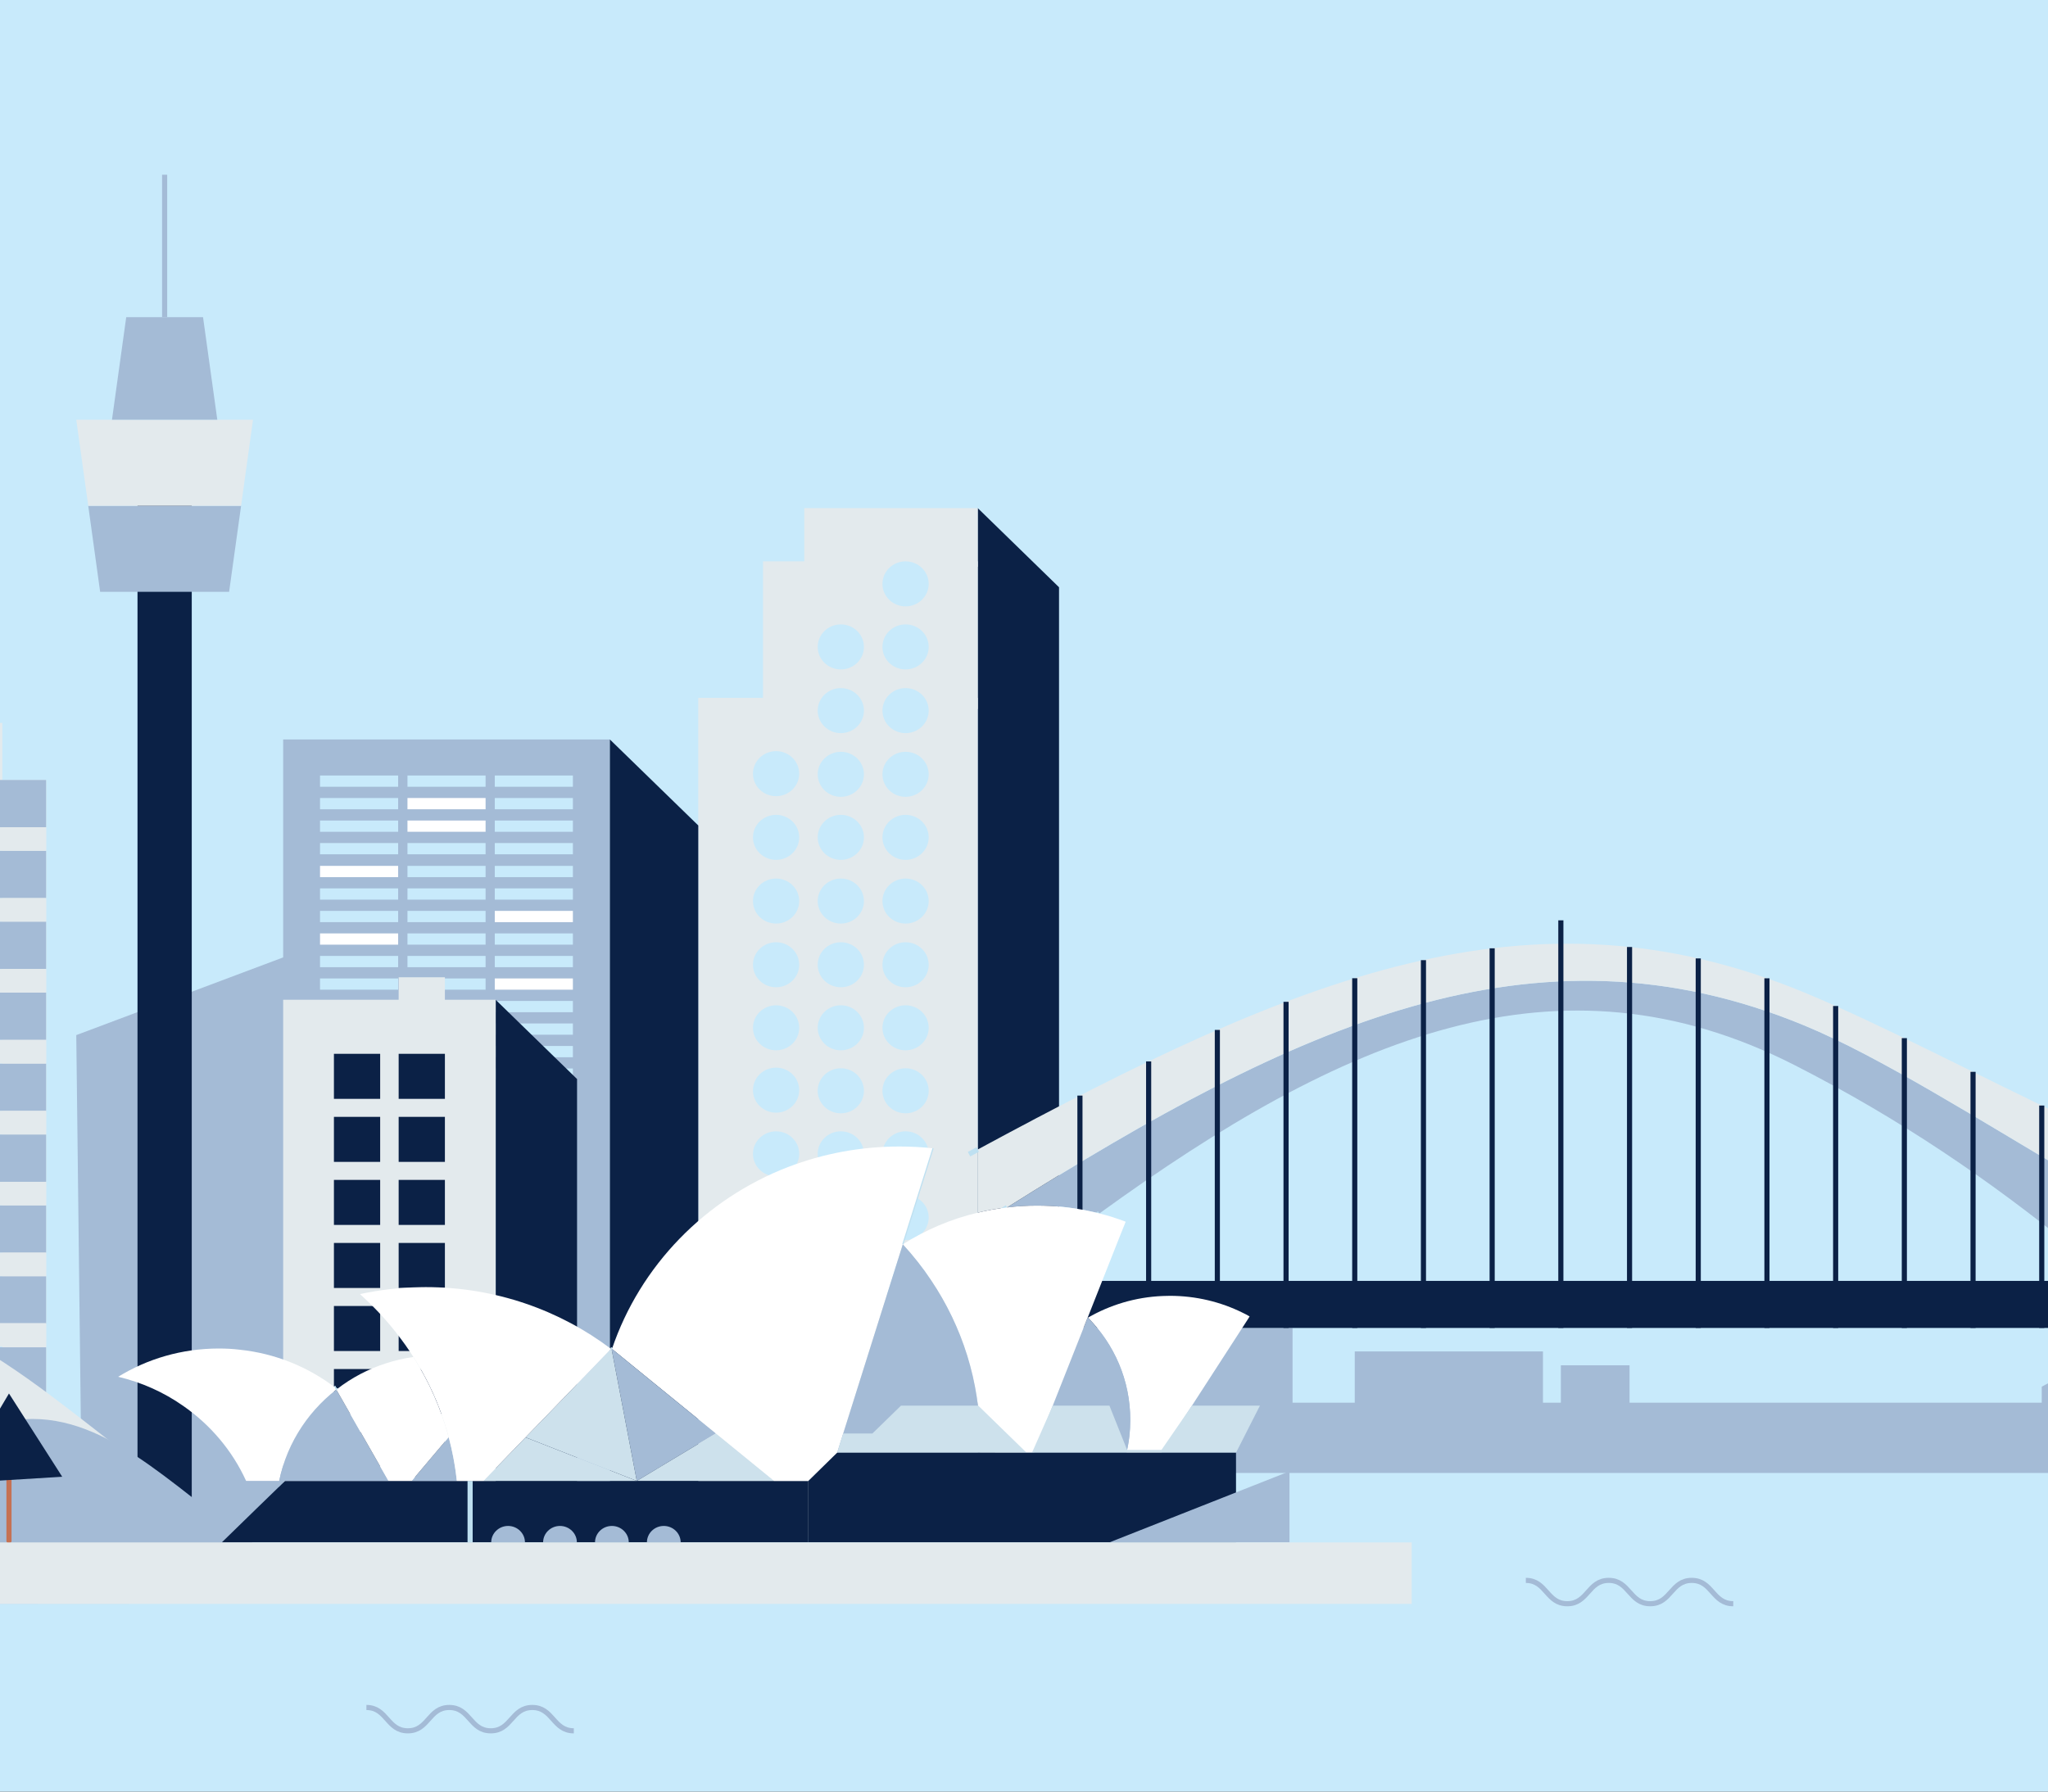 <svg width="400" height="350" viewBox="0 0 400 350" fill="none" xmlns="http://www.w3.org/2000/svg">
<rect x="0" y="0" width="400" height="350" fill="#333333" stroke="none"/>
<g clip-path="url(#clip0)">
<path d="M-131 0H828.37V350H-131V0Z" fill="#C8EAFB"/>
<path d="M298.016 308.738C302.062 308.738 302.062 313.298 306.111 313.298C310.158 313.298 310.158 308.738 314.206 308.738C318.258 308.738 318.258 313.298 322.31 313.298C326.363 313.298 326.363 308.738 330.417 308.738C334.472 308.738 334.472 313.298 338.527 313.298" stroke="#A4BBD6"/>
<path d="M71.561 333.568C75.61 333.568 75.61 338.128 79.657 338.128C83.704 338.128 83.704 333.568 87.752 333.568C91.804 333.568 91.804 338.128 95.856 338.128C99.909 338.128 99.909 333.568 103.964 333.568C108.018 333.568 108.018 338.128 112.073 338.128" stroke="#A4BBD6"/>
<path fill-rule="evenodd" clip-rule="evenodd" d="M-66.891 311.018H9.005V152.375H-66.891V311.018Z" fill="#E3EAED"/>
<path fill-rule="evenodd" clip-rule="evenodd" d="M-58.139 155.54H0.447V141.227H-58.139V155.54Z" fill="#E3EAED"/>
<path fill-rule="evenodd" clip-rule="evenodd" d="M190.968 99.264V300.149H206.842V114.725L190.968 99.264Z" fill="#0B2146"/>
<path fill-rule="evenodd" clip-rule="evenodd" d="M-58.139 304.859H0.447V155.539H-58.139V304.859Z" fill="#C8EAFB"/>
<path fill-rule="evenodd" clip-rule="evenodd" d="M-66.891 161.613H9.005V152.375H-66.891V161.613Z" fill="#A4BBD6"/>
<path fill-rule="evenodd" clip-rule="evenodd" d="M-66.891 175.448H9.005V166.208H-66.891V175.448Z" fill="#A4BBD6"/>
<path fill-rule="evenodd" clip-rule="evenodd" d="M-66.891 189.284H9.005V180.044H-66.891V189.284Z" fill="#A4BBD6"/>
<path fill-rule="evenodd" clip-rule="evenodd" d="M-66.891 203.141H9.005V193.901H-66.891V203.141Z" fill="#A4BBD6"/>
<path fill-rule="evenodd" clip-rule="evenodd" d="M-66.891 217.019H9.005V207.779H-66.891V217.019Z" fill="#A4BBD6"/>
<path fill-rule="evenodd" clip-rule="evenodd" d="M-66.891 230.877H9.005V221.638H-66.891V230.877Z" fill="#A4BBD6"/>
<path fill-rule="evenodd" clip-rule="evenodd" d="M-66.891 244.712H9.005V235.473H-66.891V244.712Z" fill="#A4BBD6"/>
<path fill-rule="evenodd" clip-rule="evenodd" d="M-66.891 258.571H9.005V249.331H-66.891V258.571Z" fill="#A4BBD6"/>
<path fill-rule="evenodd" clip-rule="evenodd" d="M-66.891 272.447H9.005V263.207H-66.891V272.447Z" fill="#A4BBD6"/>
<path fill-rule="evenodd" clip-rule="evenodd" d="M452.448 250.234V286.888C419.661 255.58 391.951 229.216 350.527 208.089C304.306 184.537 262.321 202.55 214.732 237.053C213.99 236.86 213.232 236.698 212.473 236.539C209.259 235.865 205.946 235.527 202.534 235.527C200.556 235.527 198.61 235.638 196.698 235.881C252.876 200.527 299.46 178.404 352.456 200.351C381.847 212.537 429.238 249.222 452.448 250.234Z" fill="#A4BBD6"/>
<path fill-rule="evenodd" clip-rule="evenodd" d="M511.843 215.972V287.755H194.345V259.418H252.451V274.027H264.6V264.01H301.359V274.027H304.854V266.722H318.272V274.027H398.779V270.898L414.406 262.485V274.027H477.046V191.12H481.875V198.859L511.843 215.972Z" fill="#A4BBD6"/>
<path fill-rule="evenodd" clip-rule="evenodd" d="M452.447 235.383V250.234C429.237 249.222 381.846 212.536 352.455 200.351C299.459 178.403 252.875 200.527 196.697 235.88C194.752 236.104 192.84 236.441 190.961 236.906V224.562C253.271 190.876 298.75 171.675 352.455 193.912C381.846 206.082 429.237 234.387 452.447 235.383Z" fill="#E3EAED"/>
<path fill-rule="evenodd" clip-rule="evenodd" d="M60.698 300.143H16.056L14.896 202.217L60.423 185.113L60.698 300.143Z" fill="#A4BBD6"/>
<path fill-rule="evenodd" clip-rule="evenodd" d="M55.305 300.143H119.119V144.46H55.305V300.143Z" fill="#A4BBD6"/>
<path fill-rule="evenodd" clip-rule="evenodd" d="M190.96 136.328V274.175C190.96 274.175 190.977 274.175 190.96 274.193V300.149H136.382V136.328H190.96Z" fill="#E3EAED"/>
<path fill-rule="evenodd" clip-rule="evenodd" d="M149.027 138.517H190.968V109.664H149.027V138.517Z" fill="#E3EAED"/>
<path fill-rule="evenodd" clip-rule="evenodd" d="M157.077 110.724H190.968V99.263H157.077V110.724Z" fill="#E3EAED"/>
<path fill-rule="evenodd" clip-rule="evenodd" d="M26.857 300.142H37.452V92.903H26.857V300.142Z" fill="#0B2146"/>
<path fill-rule="evenodd" clip-rule="evenodd" d="M47.088 98.811L44.747 115.621H19.56L17.235 98.811H47.088Z" fill="#A4BBD6"/>
<path fill-rule="evenodd" clip-rule="evenodd" d="M49.413 82.001L47.089 98.812H17.236L14.896 82.001H49.413Z" fill="#E3EAED"/>
<path fill-rule="evenodd" clip-rule="evenodd" d="M24.654 61.962H39.656L42.441 81.997H21.87L24.654 61.962Z" fill="#A4BBD6"/>
<path d="M32.155 34.134V61.962" stroke="#A4BBD6"/>
<path fill-rule="evenodd" clip-rule="evenodd" d="M205.883 259.422H588.813V250.233H205.883V259.422Z" fill="#0B2146"/>
<path d="M398.779 215.973V250.234V259.418" stroke="#0B2146"/>
<path d="M385.36 209.39V250.234V259.417" stroke="#0B2146"/>
<path d="M371.942 202.808V250.234V259.418" stroke="#0B2146"/>
<path d="M358.525 196.529V250.233V259.417" stroke="#0B2146"/>
<path d="M345.106 191.119V250.234V259.417" stroke="#0B2146"/>
<path d="M331.689 187.233V250.233V259.417" stroke="#0B2146"/>
<path d="M318.271 185.003V250.235V259.418" stroke="#0B2146"/>
<path d="M304.854 179.793V250.234V259.418" stroke="#0B2146"/>
<path d="M291.436 185.258V250.234V259.416" stroke="#0B2146"/>
<path d="M278.017 187.571V250.234V259.418" stroke="#0B2146"/>
<path d="M264.599 191.104V250.234V259.418" stroke="#0B2146"/>
<path d="M251.181 195.711V250.234V259.417" stroke="#0B2146"/>
<path d="M237.763 201.202V250.234V259.418" stroke="#0B2146"/>
<path d="M224.345 207.352V250.235V259.418" stroke="#0B2146"/>
<path d="M210.927 214.03V250.234V259.418" stroke="#0B2146"/>
<path d="M190.961 224.562C190.4 224.867 189.84 225.172 189.263 225.477" stroke="#BEE0F1"/>
<path d="M196.697 235.88C195.411 236.683 194.126 237.501 192.84 238.322" stroke="#BEE0F1"/>
<path d="M214.731 237.053C214.385 237.292 214.055 237.55 213.709 237.791" stroke="#BEE0F1"/>
<path fill-rule="evenodd" clip-rule="evenodd" d="M96.635 153.7H111.892V151.5H96.635V153.7Z" fill="#C8EAFB"/>
<path fill-rule="evenodd" clip-rule="evenodd" d="M79.583 153.7H94.841V151.5H79.583V153.7Z" fill="#C8EAFB"/>
<path fill-rule="evenodd" clip-rule="evenodd" d="M62.505 153.7H77.763V151.5H62.505V153.7Z" fill="#C8EAFB"/>
<path fill-rule="evenodd" clip-rule="evenodd" d="M96.635 158.097H111.892V155.897H96.635V158.097Z" fill="#C8EAFB"/>
<path fill-rule="evenodd" clip-rule="evenodd" d="M79.583 158.097H94.841V155.897H79.583V158.097Z" fill="white"/>
<path fill-rule="evenodd" clip-rule="evenodd" d="M62.505 158.097H77.763V155.897H62.505V158.097Z" fill="#C8EAFB"/>
<path fill-rule="evenodd" clip-rule="evenodd" d="M96.635 162.494H111.892V160.296H96.635V162.494Z" fill="#C8EAFB"/>
<path fill-rule="evenodd" clip-rule="evenodd" d="M79.583 162.494H94.841V160.296H79.583V162.494Z" fill="white"/>
<path fill-rule="evenodd" clip-rule="evenodd" d="M62.505 162.494H77.763V160.296H62.505V162.494Z" fill="#C8EAFB"/>
<path fill-rule="evenodd" clip-rule="evenodd" d="M96.635 166.893H111.892V164.693H96.635V166.893Z" fill="#C8EAFB"/>
<path fill-rule="evenodd" clip-rule="evenodd" d="M79.583 166.893H94.841V164.693H79.583V166.893Z" fill="#C8EAFB"/>
<path fill-rule="evenodd" clip-rule="evenodd" d="M62.505 166.893H77.763V164.693H62.505V166.893Z" fill="#C8EAFB"/>
<path fill-rule="evenodd" clip-rule="evenodd" d="M96.635 171.354H111.892V169.154H96.635V171.354Z" fill="#C8EAFB"/>
<path fill-rule="evenodd" clip-rule="evenodd" d="M79.583 171.354H94.841V169.154H79.583V171.354Z" fill="#C8EAFB"/>
<path fill-rule="evenodd" clip-rule="evenodd" d="M62.505 171.354H77.763V169.154H62.505V171.354Z" fill="white"/>
<path fill-rule="evenodd" clip-rule="evenodd" d="M96.635 175.751H111.892V173.552H96.635V175.751Z" fill="#C8EAFB"/>
<path fill-rule="evenodd" clip-rule="evenodd" d="M79.583 175.751H94.841V173.552H79.583V175.751Z" fill="#C8EAFB"/>
<path fill-rule="evenodd" clip-rule="evenodd" d="M62.505 175.751H77.763V173.552H62.505V175.751Z" fill="#C8EAFB"/>
<path fill-rule="evenodd" clip-rule="evenodd" d="M96.635 180.149H111.892V177.949H96.635V180.149Z" fill="white"/>
<path fill-rule="evenodd" clip-rule="evenodd" d="M79.583 180.149H94.841V177.949H79.583V180.149Z" fill="#C8EAFB"/>
<path fill-rule="evenodd" clip-rule="evenodd" d="M62.505 180.149H77.763V177.949H62.505V180.149Z" fill="#C8EAFB"/>
<path fill-rule="evenodd" clip-rule="evenodd" d="M96.635 184.546H111.892V182.348H96.635V184.546Z" fill="#C8EAFB"/>
<path fill-rule="evenodd" clip-rule="evenodd" d="M79.583 184.546H94.841V182.348H79.583V184.546Z" fill="#C8EAFB"/>
<path fill-rule="evenodd" clip-rule="evenodd" d="M62.505 184.546H77.763V182.348H62.505V184.546Z" fill="white"/>
<path fill-rule="evenodd" clip-rule="evenodd" d="M96.635 188.947H111.892V186.747H96.635V188.947Z" fill="#C8EAFB"/>
<path fill-rule="evenodd" clip-rule="evenodd" d="M79.583 188.947H94.841V186.747H79.583V188.947Z" fill="#C8EAFB"/>
<path fill-rule="evenodd" clip-rule="evenodd" d="M62.505 188.947H77.763V186.747H62.505V188.947Z" fill="#C8EAFB"/>
<path fill-rule="evenodd" clip-rule="evenodd" d="M96.635 193.344H111.892V191.145H96.635V193.344Z" fill="white"/>
<path fill-rule="evenodd" clip-rule="evenodd" d="M79.583 193.344H94.841V191.145H79.583V193.344Z" fill="#C8EAFB"/>
<path fill-rule="evenodd" clip-rule="evenodd" d="M62.505 193.344H77.763V191.145H62.505V193.344Z" fill="#C8EAFB"/>
<path fill-rule="evenodd" clip-rule="evenodd" d="M96.635 197.742H111.892V195.542H96.635V197.742Z" fill="#C8EAFB"/>
<path fill-rule="evenodd" clip-rule="evenodd" d="M79.311 197.742H94.569V195.542H79.311V197.742Z" fill="#C8EAFB"/>
<path fill-rule="evenodd" clip-rule="evenodd" d="M62.505 197.742H77.763V195.542H62.505V197.742Z" fill="#C8EAFB"/>
<path fill-rule="evenodd" clip-rule="evenodd" d="M96.635 202.139H111.892V199.941H96.635V202.139Z" fill="#C8EAFB"/>
<path fill-rule="evenodd" clip-rule="evenodd" d="M96.635 206.539H111.892V204.34H96.635V206.539Z" fill="#C8EAFB"/>
<path fill-rule="evenodd" clip-rule="evenodd" d="M96.635 210.937H111.892V208.737H96.635V210.937Z" fill="#C8EAFB"/>
<path fill-rule="evenodd" clip-rule="evenodd" d="M79.311 202.139H94.569V199.941H79.311V202.139Z" fill="#C8EAFB"/>
<path fill-rule="evenodd" clip-rule="evenodd" d="M62.505 202.139H77.763V199.941H62.505V202.139Z" fill="#C8EAFB"/>
<path fill-rule="evenodd" clip-rule="evenodd" d="M151.578 205.186C149.084 205.186 147.062 203.216 147.062 200.787C147.062 198.358 149.084 196.39 151.578 196.39C154.072 196.39 156.095 198.358 156.095 200.787C156.095 203.216 154.072 205.186 151.578 205.186Z" fill="#C8EAFB"/>
<path fill-rule="evenodd" clip-rule="evenodd" d="M164.223 205.186C161.729 205.186 159.708 203.216 159.708 200.787C159.708 198.358 161.729 196.39 164.223 196.39C166.717 196.39 168.74 198.358 168.74 200.787C168.74 203.216 166.717 205.186 164.223 205.186Z" fill="#C8EAFB"/>
<path fill-rule="evenodd" clip-rule="evenodd" d="M176.869 205.186C174.375 205.186 172.353 203.216 172.353 200.787C172.353 198.358 174.375 196.39 176.869 196.39C179.363 196.39 181.386 198.358 181.386 200.787C181.386 203.216 179.363 205.186 176.869 205.186Z" fill="#C8EAFB"/>
<path fill-rule="evenodd" clip-rule="evenodd" d="M164.223 192.87C161.729 192.87 159.708 190.898 159.708 188.471C159.708 186.042 161.729 184.073 164.223 184.073C166.717 184.073 168.74 186.042 168.74 188.471C168.74 190.898 166.717 192.87 164.223 192.87Z" fill="#C8EAFB"/>
<path fill-rule="evenodd" clip-rule="evenodd" d="M151.578 192.87C149.084 192.87 147.062 190.898 147.062 188.471C147.062 186.042 149.084 184.073 151.578 184.073C154.072 184.073 156.095 186.042 156.095 188.471C156.095 190.898 154.072 192.87 151.578 192.87Z" fill="#C8EAFB"/>
<path fill-rule="evenodd" clip-rule="evenodd" d="M164.223 180.426C161.729 180.426 159.708 178.456 159.708 176.027C159.708 173.598 161.729 171.63 164.223 171.63C166.717 171.63 168.74 173.598 168.74 176.027C168.74 178.456 166.717 180.426 164.223 180.426Z" fill="#C8EAFB"/>
<path fill-rule="evenodd" clip-rule="evenodd" d="M151.578 180.426C149.084 180.426 147.062 178.456 147.062 176.027C147.062 173.598 149.084 171.63 151.578 171.63C154.072 171.63 156.095 173.598 156.095 176.027C156.095 178.456 154.072 180.426 151.578 180.426Z" fill="#C8EAFB"/>
<path fill-rule="evenodd" clip-rule="evenodd" d="M176.869 192.87C174.375 192.87 172.353 190.898 172.353 188.471C172.353 186.042 174.375 184.073 176.869 184.073C179.363 184.073 181.386 186.042 181.386 188.471C181.386 190.898 179.363 192.87 176.869 192.87Z" fill="#C8EAFB"/>
<path fill-rule="evenodd" clip-rule="evenodd" d="M176.869 180.426C174.375 180.426 172.353 178.456 172.353 176.027C172.353 173.598 174.375 171.63 176.869 171.63C179.363 171.63 181.386 173.598 181.386 176.027C181.386 178.456 179.363 180.426 176.869 180.426Z" fill="#C8EAFB"/>
<path fill-rule="evenodd" clip-rule="evenodd" d="M151.578 167.982C149.084 167.982 147.062 166.012 147.062 163.585C147.062 161.154 149.084 159.186 151.578 159.186C154.072 159.186 156.095 161.154 156.095 163.585C156.095 166.012 154.072 167.982 151.578 167.982Z" fill="#C8EAFB"/>
<path fill-rule="evenodd" clip-rule="evenodd" d="M164.223 167.982C161.729 167.982 159.708 166.012 159.708 163.585C159.708 161.154 161.729 159.186 164.223 159.186C166.717 159.186 168.74 161.154 168.74 163.585C168.74 166.012 166.717 167.982 164.223 167.982Z" fill="#C8EAFB"/>
<path fill-rule="evenodd" clip-rule="evenodd" d="M176.869 167.982C174.375 167.982 172.353 166.012 172.353 163.585C172.353 161.154 174.375 159.186 176.869 159.186C179.363 159.186 181.386 161.154 181.386 163.585C181.386 166.012 179.363 167.982 176.869 167.982Z" fill="#C8EAFB"/>
<path fill-rule="evenodd" clip-rule="evenodd" d="M164.223 155.666C161.729 155.666 159.708 153.696 159.708 151.268C159.708 148.837 161.729 146.869 164.223 146.869C166.717 146.869 168.74 148.837 168.74 151.268C168.74 153.696 166.717 155.666 164.223 155.666Z" fill="#C8EAFB"/>
<path fill-rule="evenodd" clip-rule="evenodd" d="M176.869 155.666C174.375 155.666 172.353 153.696 172.353 151.268C172.353 148.837 174.375 146.869 176.869 146.869C179.363 146.869 181.386 148.837 181.386 151.268C181.386 153.696 179.363 155.666 176.869 155.666Z" fill="#C8EAFB"/>
<path fill-rule="evenodd" clip-rule="evenodd" d="M164.223 143.222C161.729 143.222 159.708 141.252 159.708 138.825C159.708 136.394 161.729 134.426 164.223 134.426C166.717 134.426 168.74 136.394 168.74 138.825C168.74 141.252 166.717 143.222 164.223 143.222Z" fill="#C8EAFB"/>
<path fill-rule="evenodd" clip-rule="evenodd" d="M176.869 143.222C174.375 143.222 172.353 141.252 172.353 138.825C172.353 136.394 174.375 134.426 176.869 134.426C179.363 134.426 181.386 136.394 181.386 138.825C181.386 141.252 179.363 143.222 176.869 143.222Z" fill="#C8EAFB"/>
<path fill-rule="evenodd" clip-rule="evenodd" d="M164.223 130.779C161.729 130.779 159.708 128.809 159.708 126.38C159.708 123.951 161.729 121.982 164.223 121.982C166.717 121.982 168.74 123.951 168.74 126.38C168.74 128.809 166.717 130.779 164.223 130.779Z" fill="#C8EAFB"/>
<path fill-rule="evenodd" clip-rule="evenodd" d="M176.869 130.779C174.375 130.779 172.353 128.809 172.353 126.38C172.353 123.951 174.375 121.982 176.869 121.982C179.363 121.982 181.386 123.951 181.386 126.38C181.386 128.809 179.363 130.779 176.869 130.779Z" fill="#C8EAFB"/>
<path fill-rule="evenodd" clip-rule="evenodd" d="M176.869 118.462C174.375 118.462 172.353 116.492 172.353 114.064C172.353 111.633 174.375 109.665 176.869 109.665C179.363 109.665 181.386 111.633 181.386 114.064C181.386 116.492 179.363 118.462 176.869 118.462Z" fill="#C8EAFB"/>
<path fill-rule="evenodd" clip-rule="evenodd" d="M151.578 155.539C149.084 155.539 147.062 153.569 147.062 151.14C147.062 148.711 149.084 146.742 151.578 146.742C154.072 146.742 156.095 148.711 156.095 151.14C156.095 153.569 154.072 155.539 151.578 155.539Z" fill="#C8EAFB"/>
<path fill-rule="evenodd" clip-rule="evenodd" d="M151.578 267.013C149.084 267.013 147.062 265.043 147.062 262.614C147.062 260.185 149.084 258.217 151.578 258.217C154.072 258.217 156.095 260.185 156.095 262.614C156.095 265.043 154.072 267.013 151.578 267.013Z" fill="#C8EAFB"/>
<path fill-rule="evenodd" clip-rule="evenodd" d="M164.223 267.013C161.729 267.013 159.708 265.043 159.708 262.614C159.708 260.185 161.729 258.217 164.223 258.217C166.717 258.217 168.74 260.185 168.74 262.614C168.74 265.043 166.717 267.013 164.223 267.013Z" fill="#C8EAFB"/>
<path fill-rule="evenodd" clip-rule="evenodd" d="M176.869 267.013C174.375 267.013 172.353 265.043 172.353 262.614C172.353 260.185 174.375 258.217 176.869 258.217C179.363 258.217 181.386 260.185 181.386 262.614C181.386 265.043 179.363 267.013 176.869 267.013Z" fill="#C8EAFB"/>
<path fill-rule="evenodd" clip-rule="evenodd" d="M164.223 254.696C161.729 254.696 159.708 252.726 159.708 250.298C159.708 247.869 161.729 245.899 164.223 245.899C166.717 245.899 168.74 247.869 168.74 250.298C168.74 252.726 166.717 254.696 164.223 254.696Z" fill="#C8EAFB"/>
<path fill-rule="evenodd" clip-rule="evenodd" d="M151.578 254.696C149.084 254.696 147.062 252.726 147.062 250.298C147.062 247.869 149.084 245.899 151.578 245.899C154.072 245.899 156.095 247.869 156.095 250.298C156.095 252.726 154.072 254.696 151.578 254.696Z" fill="#C8EAFB"/>
<path fill-rule="evenodd" clip-rule="evenodd" d="M164.223 242.254C161.729 242.254 159.708 240.284 159.708 237.854C159.708 235.425 161.729 233.457 164.223 233.457C166.717 233.457 168.74 235.425 168.74 237.854C168.74 240.284 166.717 242.254 164.223 242.254Z" fill="#C8EAFB"/>
<path fill-rule="evenodd" clip-rule="evenodd" d="M151.578 242.254C149.084 242.254 147.062 240.284 147.062 237.854C147.062 235.425 149.084 233.457 151.578 233.457C154.072 233.457 156.095 235.425 156.095 237.854C156.095 240.284 154.072 242.254 151.578 242.254Z" fill="#C8EAFB"/>
<path fill-rule="evenodd" clip-rule="evenodd" d="M176.869 254.696C174.375 254.696 172.353 252.726 172.353 250.298C172.353 247.869 174.375 245.899 176.869 245.899C179.363 245.899 181.386 247.869 181.386 250.298C181.386 252.726 179.363 254.696 176.869 254.696Z" fill="#C8EAFB"/>
<path fill-rule="evenodd" clip-rule="evenodd" d="M176.869 242.254C174.375 242.254 172.353 240.284 172.353 237.854C172.353 235.425 174.375 233.457 176.869 233.457C179.363 233.457 181.386 235.425 181.386 237.854C181.386 240.284 179.363 242.254 176.869 242.254Z" fill="#C8EAFB"/>
<path fill-rule="evenodd" clip-rule="evenodd" d="M151.578 229.809C149.084 229.809 147.062 227.839 147.062 225.412C147.062 222.981 149.084 221.013 151.578 221.013C154.072 221.013 156.095 222.981 156.095 225.412C156.095 227.839 154.072 229.809 151.578 229.809Z" fill="#C8EAFB"/>
<path fill-rule="evenodd" clip-rule="evenodd" d="M164.223 229.809C161.729 229.809 159.708 227.839 159.708 225.412C159.708 222.981 161.729 221.013 164.223 221.013C166.717 221.013 168.74 222.981 168.74 225.412C168.74 227.839 166.717 229.809 164.223 229.809Z" fill="#C8EAFB"/>
<path fill-rule="evenodd" clip-rule="evenodd" d="M176.869 229.809C174.375 229.809 172.353 227.839 172.353 225.412C172.353 222.981 174.375 221.013 176.869 221.013C179.363 221.013 181.386 222.981 181.386 225.412C181.386 227.839 179.363 229.809 176.869 229.809Z" fill="#C8EAFB"/>
<path fill-rule="evenodd" clip-rule="evenodd" d="M164.223 217.494C161.729 217.494 159.708 215.524 159.708 213.095C159.708 210.666 161.729 208.697 164.223 208.697C166.717 208.697 168.74 210.666 168.74 213.095C168.74 215.524 166.717 217.494 164.223 217.494Z" fill="#C8EAFB"/>
<path fill-rule="evenodd" clip-rule="evenodd" d="M176.869 217.494C174.375 217.494 172.353 215.524 172.353 213.095C172.353 210.666 174.375 208.697 176.869 208.697C179.363 208.697 181.386 210.666 181.386 213.095C181.386 215.524 179.363 217.494 176.869 217.494Z" fill="#C8EAFB"/>
<path fill-rule="evenodd" clip-rule="evenodd" d="M151.578 217.367C149.084 217.367 147.062 215.397 147.062 212.968C147.062 210.539 149.084 208.57 151.578 208.57C154.072 208.57 156.095 210.539 156.095 212.968C156.095 215.397 154.072 217.367 151.578 217.367Z" fill="#C8EAFB"/>
<path fill-rule="evenodd" clip-rule="evenodd" d="M119.119 144.461V292.586L136.383 293.925V161.261L119.119 144.461Z" fill="#0B2146"/>
<path fill-rule="evenodd" clip-rule="evenodd" d="M55.305 301.006H96.831V195.312H55.305V301.006Z" fill="#E3EAED"/>
<path fill-rule="evenodd" clip-rule="evenodd" d="M77.863 276.248H86.895V267.451H77.863V276.248Z" fill="#0B2146"/>
<path fill-rule="evenodd" clip-rule="evenodd" d="M77.863 263.931H86.895V255.135H77.863V263.931Z" fill="#0B2146"/>
<path fill-rule="evenodd" clip-rule="evenodd" d="M77.863 251.616H86.895V242.819H77.863V251.616Z" fill="#0B2146"/>
<path fill-rule="evenodd" clip-rule="evenodd" d="M77.863 239.298H86.895V230.502H77.863V239.298Z" fill="#0B2146"/>
<path fill-rule="evenodd" clip-rule="evenodd" d="M65.22 276.248H74.251V267.451H65.22V276.248Z" fill="#0B2146"/>
<path fill-rule="evenodd" clip-rule="evenodd" d="M77.863 288.563H86.895V279.767H77.863V288.563Z" fill="#0B2146"/>
<path fill-rule="evenodd" clip-rule="evenodd" d="M65.22 288.563H74.251V279.767H65.22V288.563Z" fill="#0B2146"/>
<path fill-rule="evenodd" clip-rule="evenodd" d="M77.863 226.982H86.895V218.186H77.863V226.982Z" fill="#0B2146"/>
<path fill-rule="evenodd" clip-rule="evenodd" d="M65.22 226.982H74.251V218.186H65.22V226.982Z" fill="#0B2146"/>
<path fill-rule="evenodd" clip-rule="evenodd" d="M77.863 214.667H86.895V205.87H77.863V214.667Z" fill="#0B2146"/>
<path fill-rule="evenodd" clip-rule="evenodd" d="M77.863 199.712H86.895V190.915H77.863V199.712Z" fill="#E3EAED"/>
<path fill-rule="evenodd" clip-rule="evenodd" d="M65.22 214.667H74.251V205.87H65.22V214.667Z" fill="#0B2146"/>
<path fill-rule="evenodd" clip-rule="evenodd" d="M65.22 263.931H74.251V255.135H65.22V263.931Z" fill="#0B2146"/>
<path fill-rule="evenodd" clip-rule="evenodd" d="M65.22 251.616H74.251V242.819H65.22V251.616Z" fill="#0B2146"/>
<path fill-rule="evenodd" clip-rule="evenodd" d="M65.22 239.298H74.251V230.502H65.22V239.298Z" fill="#0B2146"/>
<path fill-rule="evenodd" clip-rule="evenodd" d="M96.831 195.337V300.136H112.705V210.798L96.831 195.337Z" fill="#0B2146"/>
<path fill-rule="evenodd" clip-rule="evenodd" d="M-155.894 313.33L-1.329 313.261C17.401 312.839 31.365 305.564 43.092 297.349C16.045 279.928 -5.122 254.503 -32.038 254.503C-66.84 254.503 -95.501 313.33 -155.894 313.33Z" fill="#E3EAED"/>
<path fill-rule="evenodd" clip-rule="evenodd" d="M-69.749 313.33L25.179 313.288C36.683 313.03 45.26 308.56 52.462 303.515C35.851 292.816 22.85 277.201 6.32 277.201C-15.055 277.201 -32.658 313.33 -69.749 313.33Z" fill="#A4BBD6"/>
<path d="M1.754 287.802V301.001" stroke="#C57153" stroke-linecap="round" stroke-linejoin="round"/>
<path fill-rule="evenodd" clip-rule="evenodd" d="M1.754 272.229L-8.645 289.77L12.152 288.494L1.754 272.229Z" fill="#0B2146"/>
<path fill-rule="evenodd" clip-rule="evenodd" d="M-16.293 263.067H9.007V258.472H-16.293V263.067Z" fill="#E3EAED"/>
<path fill-rule="evenodd" clip-rule="evenodd" d="M-16.293 166.209H9.007V161.614H-16.293V166.209Z" fill="#E3EAED"/>
<path fill-rule="evenodd" clip-rule="evenodd" d="M-16.293 180.044H9.007V175.449H-16.293V180.044Z" fill="#E3EAED"/>
<path fill-rule="evenodd" clip-rule="evenodd" d="M-16.293 193.903H9.007V189.308H-16.293V193.903Z" fill="#E3EAED"/>
<path fill-rule="evenodd" clip-rule="evenodd" d="M-16.293 207.76H9.007V203.165H-16.293V207.76Z" fill="#E3EAED"/>
<path fill-rule="evenodd" clip-rule="evenodd" d="M-16.293 221.614H9.007V217.019H-16.293V221.614Z" fill="#E3EAED"/>
<path fill-rule="evenodd" clip-rule="evenodd" d="M-16.293 235.473H9.007V230.878H-16.293V235.473Z" fill="#E3EAED"/>
<path fill-rule="evenodd" clip-rule="evenodd" d="M-16.293 249.307H9.007V244.712H-16.293V249.307Z" fill="#E3EAED"/>
<path fill-rule="evenodd" clip-rule="evenodd" d="M157.885 289.308V301.315H43.321L50.047 294.765L54.283 290.656V290.64L55.651 289.308H157.885Z" fill="#0B2146"/>
<path d="M119.528 263.522L119.428 263.441L119.346 263.522" stroke="#BEE0F1" stroke-width="0.412"/>
<path d="M65.476 271.086L65.311 270.795" stroke="#BEE0F1" stroke-width="0.412"/>
<path d="M119.46 263.603L119.427 263.441" stroke="#BEE0F1" stroke-width="0.412"/>
<path fill-rule="evenodd" clip-rule="evenodd" d="M212.464 257.421C212.448 257.421 212.448 257.421 212.43 257.437L212.448 257.389C212.464 257.389 212.48 257.405 212.464 257.421Z" fill="#C8EAFB"/>
<path fill-rule="evenodd" clip-rule="evenodd" d="M182.233 224.332L176.331 243.085L172.54 255.11L163.507 283.799L162.65 284.635L157.886 289.307H151.16L139.803 280.042L119.527 263.521C125.033 247.257 137.742 234.205 154.012 227.945H154.028C160.721 225.39 168.023 223.978 175.655 223.978C177.881 223.978 180.073 224.092 182.233 224.332Z" fill="white"/>
<path fill-rule="evenodd" clip-rule="evenodd" d="M139.803 280.042L135.616 282.548L124.374 289.307L119.479 263.684C119.479 263.668 119.479 263.65 119.495 263.634C119.495 263.602 119.511 263.554 119.528 263.521L139.803 280.042Z" fill="#A4BBD6"/>
<path fill-rule="evenodd" clip-rule="evenodd" d="M65.691 271.471L65.476 271.084C65.608 271.166 65.724 271.261 65.84 271.358C65.79 271.39 65.74 271.422 65.691 271.471Z" stroke="#BEE0F1" stroke-width="0.231"/>
<path fill-rule="evenodd" clip-rule="evenodd" d="M124.372 289.306L116.806 286.335L114.96 285.63L102.646 280.797L108.465 274.793L119.345 263.521C119.378 263.538 119.427 263.57 119.46 263.601L119.477 263.683L124.372 289.306Z" fill="#CDE1EC"/>
<path fill-rule="evenodd" clip-rule="evenodd" d="M119.494 263.635C119.477 263.651 119.477 263.668 119.477 263.683L119.461 263.601C119.461 263.618 119.477 263.618 119.494 263.635Z" stroke="#BEE0F1" stroke-width="0.231"/>
<path fill-rule="evenodd" clip-rule="evenodd" d="M151.16 289.306H124.373L135.615 282.547L139.802 280.041L151.16 289.306Z" fill="#CDE1EC"/>
<path fill-rule="evenodd" clip-rule="evenodd" d="M65.691 271.471L65.476 271.084C65.608 271.166 65.724 271.261 65.84 271.358C65.79 271.39 65.74 271.422 65.691 271.471Z" stroke="#BEE0F1" stroke-width="0.231"/>
<path fill-rule="evenodd" clip-rule="evenodd" d="M212.464 257.421C212.448 257.421 212.448 257.421 212.43 257.437L212.448 257.389C212.464 257.389 212.48 257.405 212.464 257.421Z" fill="#C8EAFB"/>
<path fill-rule="evenodd" clip-rule="evenodd" d="M124.373 289.307H94.422L102.647 280.798L114.961 285.63L116.807 286.335L124.373 289.307Z" fill="#CDE1EC"/>
<path fill-rule="evenodd" clip-rule="evenodd" d="M65.69 271.469C60.036 275.868 55.998 282.146 54.531 289.306H48.069C45.382 283.398 41.096 278.34 35.755 274.632C31.997 271.999 27.711 270.056 23.079 268.964C28.766 265.464 35.508 263.441 42.728 263.441C44.096 263.441 45.431 263.506 46.75 263.668C53.772 264.389 60.201 267.054 65.476 271.084L65.69 271.469Z" fill="white"/>
<path fill-rule="evenodd" clip-rule="evenodd" d="M55.651 289.307L54.283 290.639C55.503 282.917 59.69 276.142 65.69 271.47L75.877 289.307H55.651Z" fill="#A4BBD6"/>
<path fill-rule="evenodd" clip-rule="evenodd" d="M89.23 289.307H80.411L87.631 280.766C88.373 283.543 88.917 286.399 89.23 289.307Z" fill="#A4BBD6"/>
<path fill-rule="evenodd" clip-rule="evenodd" d="M87.63 280.764L80.41 289.306H75.877L73.437 285.035L65.689 271.469C65.739 271.42 65.788 271.388 65.838 271.356C68.657 269.173 71.887 267.455 75.398 266.331C77.113 265.769 78.91 265.352 80.739 265.095C83.789 269.895 86.146 275.161 87.63 280.764Z" fill="white"/>
<path fill-rule="evenodd" clip-rule="evenodd" d="M65.691 271.471L65.476 271.084C65.608 271.166 65.724 271.261 65.84 271.358C65.79 271.39 65.74 271.422 65.691 271.471Z" stroke="#BEE0F1" stroke-width="0.145"/>
<path fill-rule="evenodd" clip-rule="evenodd" d="M244.065 257.179L243.62 257.886L234.043 272.688L226.855 283.799H220.015C220.509 281.745 220.756 279.594 220.756 277.376C220.756 269.622 217.624 262.59 212.481 257.42C216.784 254.933 221.745 253.406 227.07 253.183C227.531 253.165 228.009 253.149 228.487 253.149C233.597 253.149 238.427 254.337 242.68 256.442C243.158 256.667 243.62 256.906 244.065 257.179Z" fill="white"/>
<path fill-rule="evenodd" clip-rule="evenodd" d="M220.756 277.376C220.756 279.594 220.509 281.745 220.014 283.798H201.98L212.415 257.436H212.431C212.448 257.42 212.448 257.42 212.464 257.42H212.481C217.624 262.59 220.756 269.622 220.756 277.376Z" fill="#A4BBD6"/>
<path fill-rule="evenodd" clip-rule="evenodd" d="M219.859 238.673L218.54 241.964L212.441 257.393L212.424 257.442H212.408L205.616 274.604L205.583 274.685L201.973 283.802H191.374C191.407 283.049 191.424 282.279 191.424 281.508C191.424 280.93 191.407 280.336 191.391 279.758C191.374 279.178 191.358 278.602 191.308 278.024C191.275 277.478 191.242 276.948 191.176 276.403C191.193 276.322 191.176 276.258 191.16 276.194C191.127 275.664 191.061 275.134 190.995 274.604C190.995 274.524 190.979 274.444 190.962 274.362C190.979 274.347 190.962 274.347 190.962 274.347C190.896 273.866 190.83 273.4 190.764 272.935C190.665 272.18 190.533 271.442 190.369 270.703C190.253 270.077 190.138 269.467 189.989 268.857C189.841 268.182 189.66 267.508 189.478 266.834C189.297 266.159 189.116 265.485 188.902 264.811C188.704 264.169 188.489 263.525 188.259 262.884C188.061 262.29 187.847 261.712 187.599 261.134C187.484 260.781 187.336 260.412 187.171 260.058C186.989 259.593 186.792 259.127 186.577 258.662C185.77 256.831 184.846 255.033 183.841 253.315C183.561 252.802 183.264 252.32 182.951 251.822C182.588 251.244 182.225 250.666 181.846 250.104C180.198 247.632 178.352 245.288 176.324 243.088C180.758 240.279 185.687 238.159 190.962 236.905C192.841 236.44 194.753 236.103 196.698 235.88C198.611 235.637 200.556 235.526 202.534 235.526C205.946 235.526 209.259 235.864 212.474 236.538C213.232 236.698 213.99 236.859 214.732 237.052C216.479 237.485 218.194 238.031 219.859 238.673Z" fill="white"/>
<path fill-rule="evenodd" clip-rule="evenodd" d="M212.464 257.421C212.448 257.421 212.448 257.421 212.43 257.437L212.448 257.389C212.464 257.389 212.48 257.405 212.464 257.421Z" fill="#C8EAFB"/>
<path fill-rule="evenodd" clip-rule="evenodd" d="M191.431 281.504C191.431 282.274 191.414 283.045 191.381 283.8H163.507L172.54 255.111L176.331 243.084C178.359 245.284 180.205 247.628 181.854 250.1C187.92 259.125 191.431 269.912 191.431 281.504Z" fill="#A4BBD6"/>
<path d="M182.232 224.331L176.331 243.085" stroke="#BEE0F1" stroke-width="0.231"/>
<path fill-rule="evenodd" clip-rule="evenodd" d="M164.689 280.042H170.391L175.976 274.601H191.065L201.244 284.515L205.621 274.601H216.685L220.135 283.241H226.854L232.803 274.601H246.081L241.409 283.798H163.506L164.689 280.042Z" fill="#CDE1EC"/>
<path fill-rule="evenodd" clip-rule="evenodd" d="M241.409 283.799V301.315H157.885V289.307L162.649 284.635L163.506 283.799H241.409Z" fill="#0B2146"/>
<path fill-rule="evenodd" clip-rule="evenodd" d="M216.686 301.315H251.851V287.433L216.686 301.315Z" fill="#A4BBD6"/>
<path fill-rule="evenodd" clip-rule="evenodd" d="M102.532 301.316H95.939C95.939 299.549 97.422 298.104 99.235 298.104C101.049 298.104 102.532 299.549 102.532 301.316Z" fill="#A4BBD6"/>
<path fill-rule="evenodd" clip-rule="evenodd" d="M112.67 301.316H106.076C106.076 299.549 107.543 298.104 109.373 298.104C111.186 298.104 112.67 299.549 112.67 301.316Z" fill="#A4BBD6"/>
<path fill-rule="evenodd" clip-rule="evenodd" d="M122.807 301.316H116.214C116.214 299.549 117.681 298.104 119.511 298.104C121.324 298.104 122.807 299.549 122.807 301.316Z" fill="#A4BBD6"/>
<path fill-rule="evenodd" clip-rule="evenodd" d="M132.945 301.316H126.352C126.352 299.549 127.819 298.104 129.648 298.104C131.462 298.104 132.945 299.549 132.945 301.316Z" fill="#A4BBD6"/>
<path d="M91.816 289.307V301.314" stroke="#BEE0F1"/>
<path fill-rule="evenodd" clip-rule="evenodd" d="M119.346 263.522L108.466 274.794L102.647 280.798L94.422 289.308H89.229C88.29 280.492 85.306 272.272 80.74 265.095C79.718 263.475 78.614 261.916 77.41 260.409V260.391C75.284 257.663 72.894 255.141 70.306 252.813C74.081 251.994 78.004 251.529 82.009 251.464C82.388 251.448 82.768 251.448 83.147 251.448C96.779 251.448 109.356 255.96 119.346 263.522Z" fill="white"/>
<path fill-rule="evenodd" clip-rule="evenodd" d="M275.722 301.32V313.329H-16.787L-4.457 301.32H275.722Z" fill="#E3EAED"/>
</g>
<defs>
<clipPath id="clip0">
<rect width="400" height="350" fill="white"/>
</clipPath>
</defs>
</svg>
